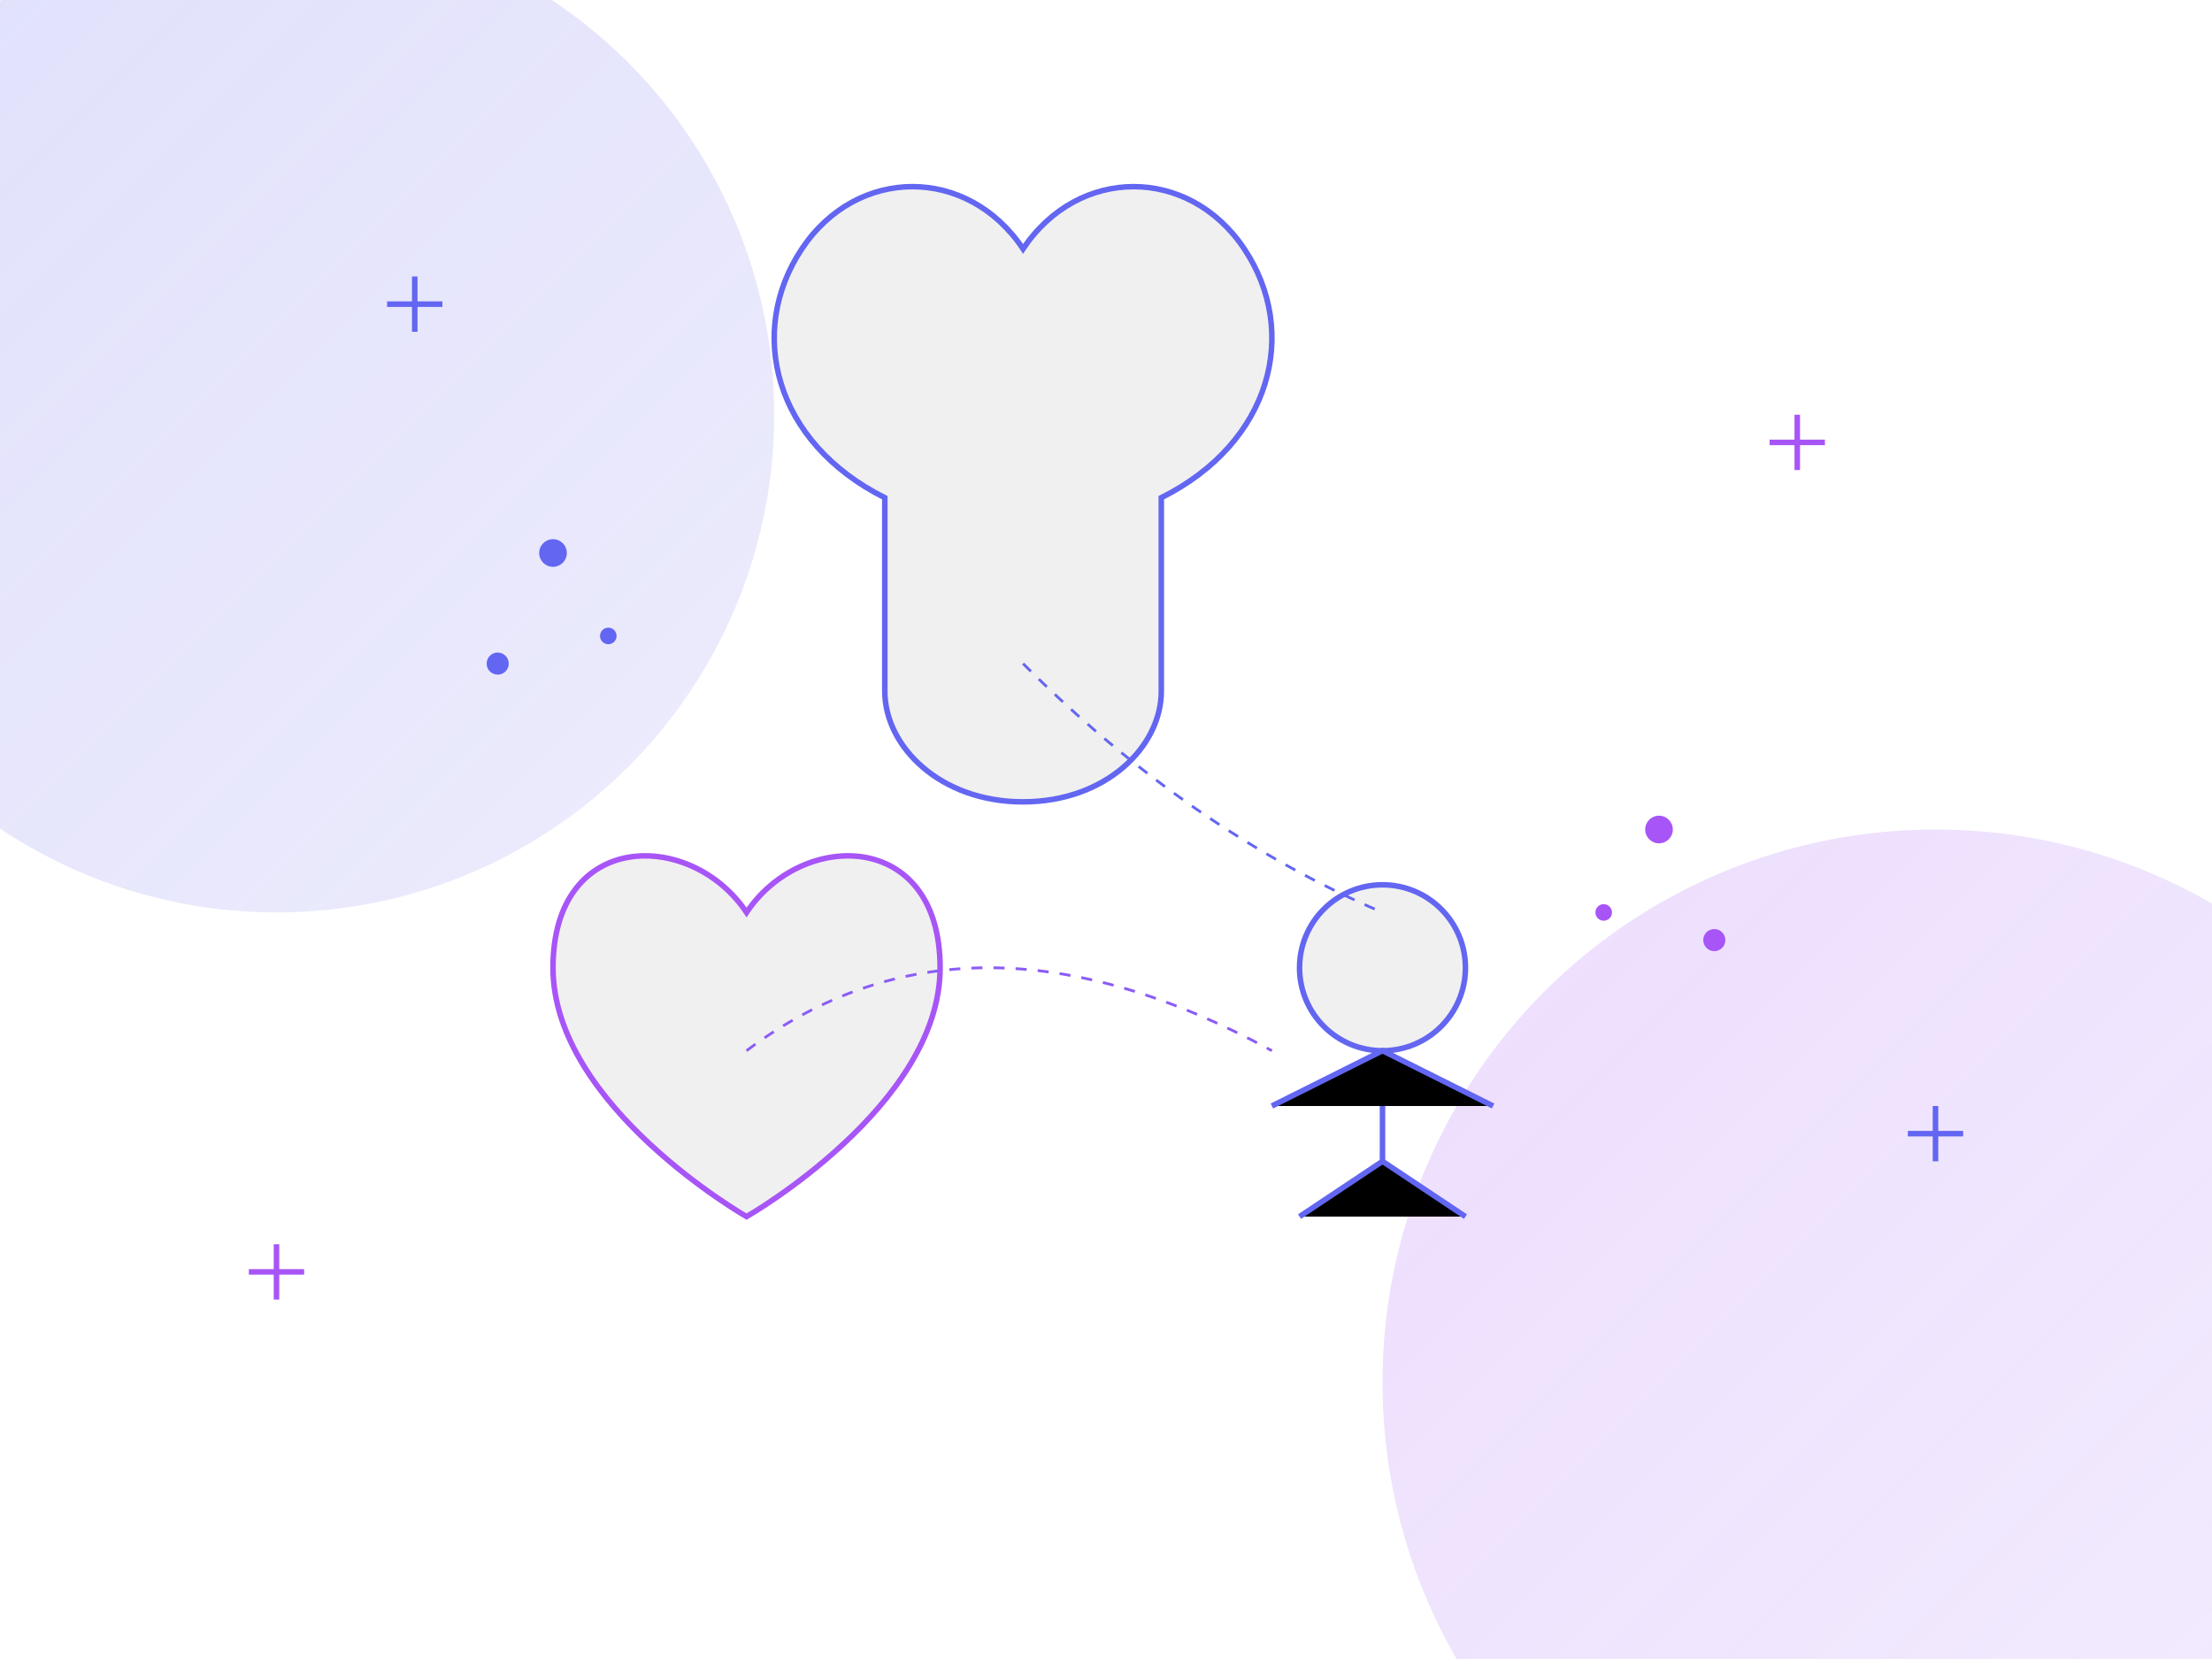 <?xml version="1.0" encoding="UTF-8"?>
<svg width="800" height="600" viewBox="0 0 800 600" xmlns="http://www.w3.org/2000/svg">
  <defs>
    <linearGradient id="gradient1" x1="0%" y1="0%" x2="100%" y2="100%">
      <stop offset="0%" style="stop-color:#6366f1;stop-opacity:0.2" />
      <stop offset="100%" style="stop-color:#4f46e5;stop-opacity:0.1" />
    </linearGradient>
    <linearGradient id="gradient2" x1="0%" y1="0%" x2="100%" y2="100%">
      <stop offset="0%" style="stop-color:#a855f7;stop-opacity:0.2" />
      <stop offset="100%" style="stop-color:#8b5cf6;stop-opacity:0.1" />
    </linearGradient>
  </defs>
  
  <!-- Background pattern -->
  <rect width="100%" height="100%" fill="#ffffff" />
  
  <!-- Abstract background shapes -->
  <circle cx="100" cy="150" r="180" fill="url(#gradient1)" />
  <circle cx="700" cy="500" r="200" fill="url(#gradient2)" />
  
  <!-- Mind and wellness symbols -->
  <!-- Brain icon -->
  <path d="M420 180 C460 160, 470 120, 450 90 C430 60, 390 60, 370 90 C350 60, 310 60, 290 90 C270 120, 280 160, 320 180 L320 250 C320 270, 340 290, 370 290 C400 290, 420 270, 420 250 L420 180Z" fill="#f0f0f0" stroke="#6366f1" stroke-width="2" />
  
  <!-- Heart icon -->
  <path d="M200 350 C200 300, 250 300, 270 330 C290 300, 340 300, 340 350 C340 400, 270 440, 270 440 C270 440, 200 400, 200 350Z" fill="#f0f0f0" stroke="#a855f7" stroke-width="2" />
  
  <!-- Meditation figure -->
  <ellipse cx="500" cy="350" rx="30" ry="30" fill="#f0f0f0" stroke="#6366f1" stroke-width="2" />
  <path d="M500 380 L500 420" stroke="#6366f1" stroke-width="2" />
  <path d="M470 440 L500 420 L530 440" stroke="#6366f1" stroke-width="2" />
  <path d="M460 400 L500 380 L540 400" stroke="#6366f1" stroke-width="2" />
  
  <!-- Connection lines representing mental health support -->
  <path d="M270 380 Q350 320, 460 380" stroke="#8b5cf6" stroke-width="1" stroke-dasharray="4" fill="none" />
  <path d="M370 240 Q430 300, 500 330" stroke="#6366f1" stroke-width="1" stroke-dasharray="4" fill="none" />
  
  <!-- Decorative patterns -->
  <circle cx="200" cy="200" r="5" fill="#6366f1" />
  <circle cx="220" cy="230" r="3" fill="#6366f1" />
  <circle cx="180" cy="240" r="4" fill="#6366f1" />
  
  <circle cx="600" cy="300" r="5" fill="#a855f7" />
  <circle cx="580" cy="330" r="3" fill="#a855f7" />
  <circle cx="620" cy="340" r="4" fill="#a855f7" />
  
  <!-- Small plus signs representing health -->
  <path d="M150 100 L150 120 M140 110 L160 110" stroke="#6366f1" stroke-width="2" />
  <path d="M650 150 L650 170 M640 160 L660 160" stroke="#a855f7" stroke-width="2" />
  <path d="M700 400 L700 420 M690 410 L710 410" stroke="#6366f1" stroke-width="2" />
  <path d="M100 450 L100 470 M90 460 L110 460" stroke="#a855f7" stroke-width="2" />
</svg>